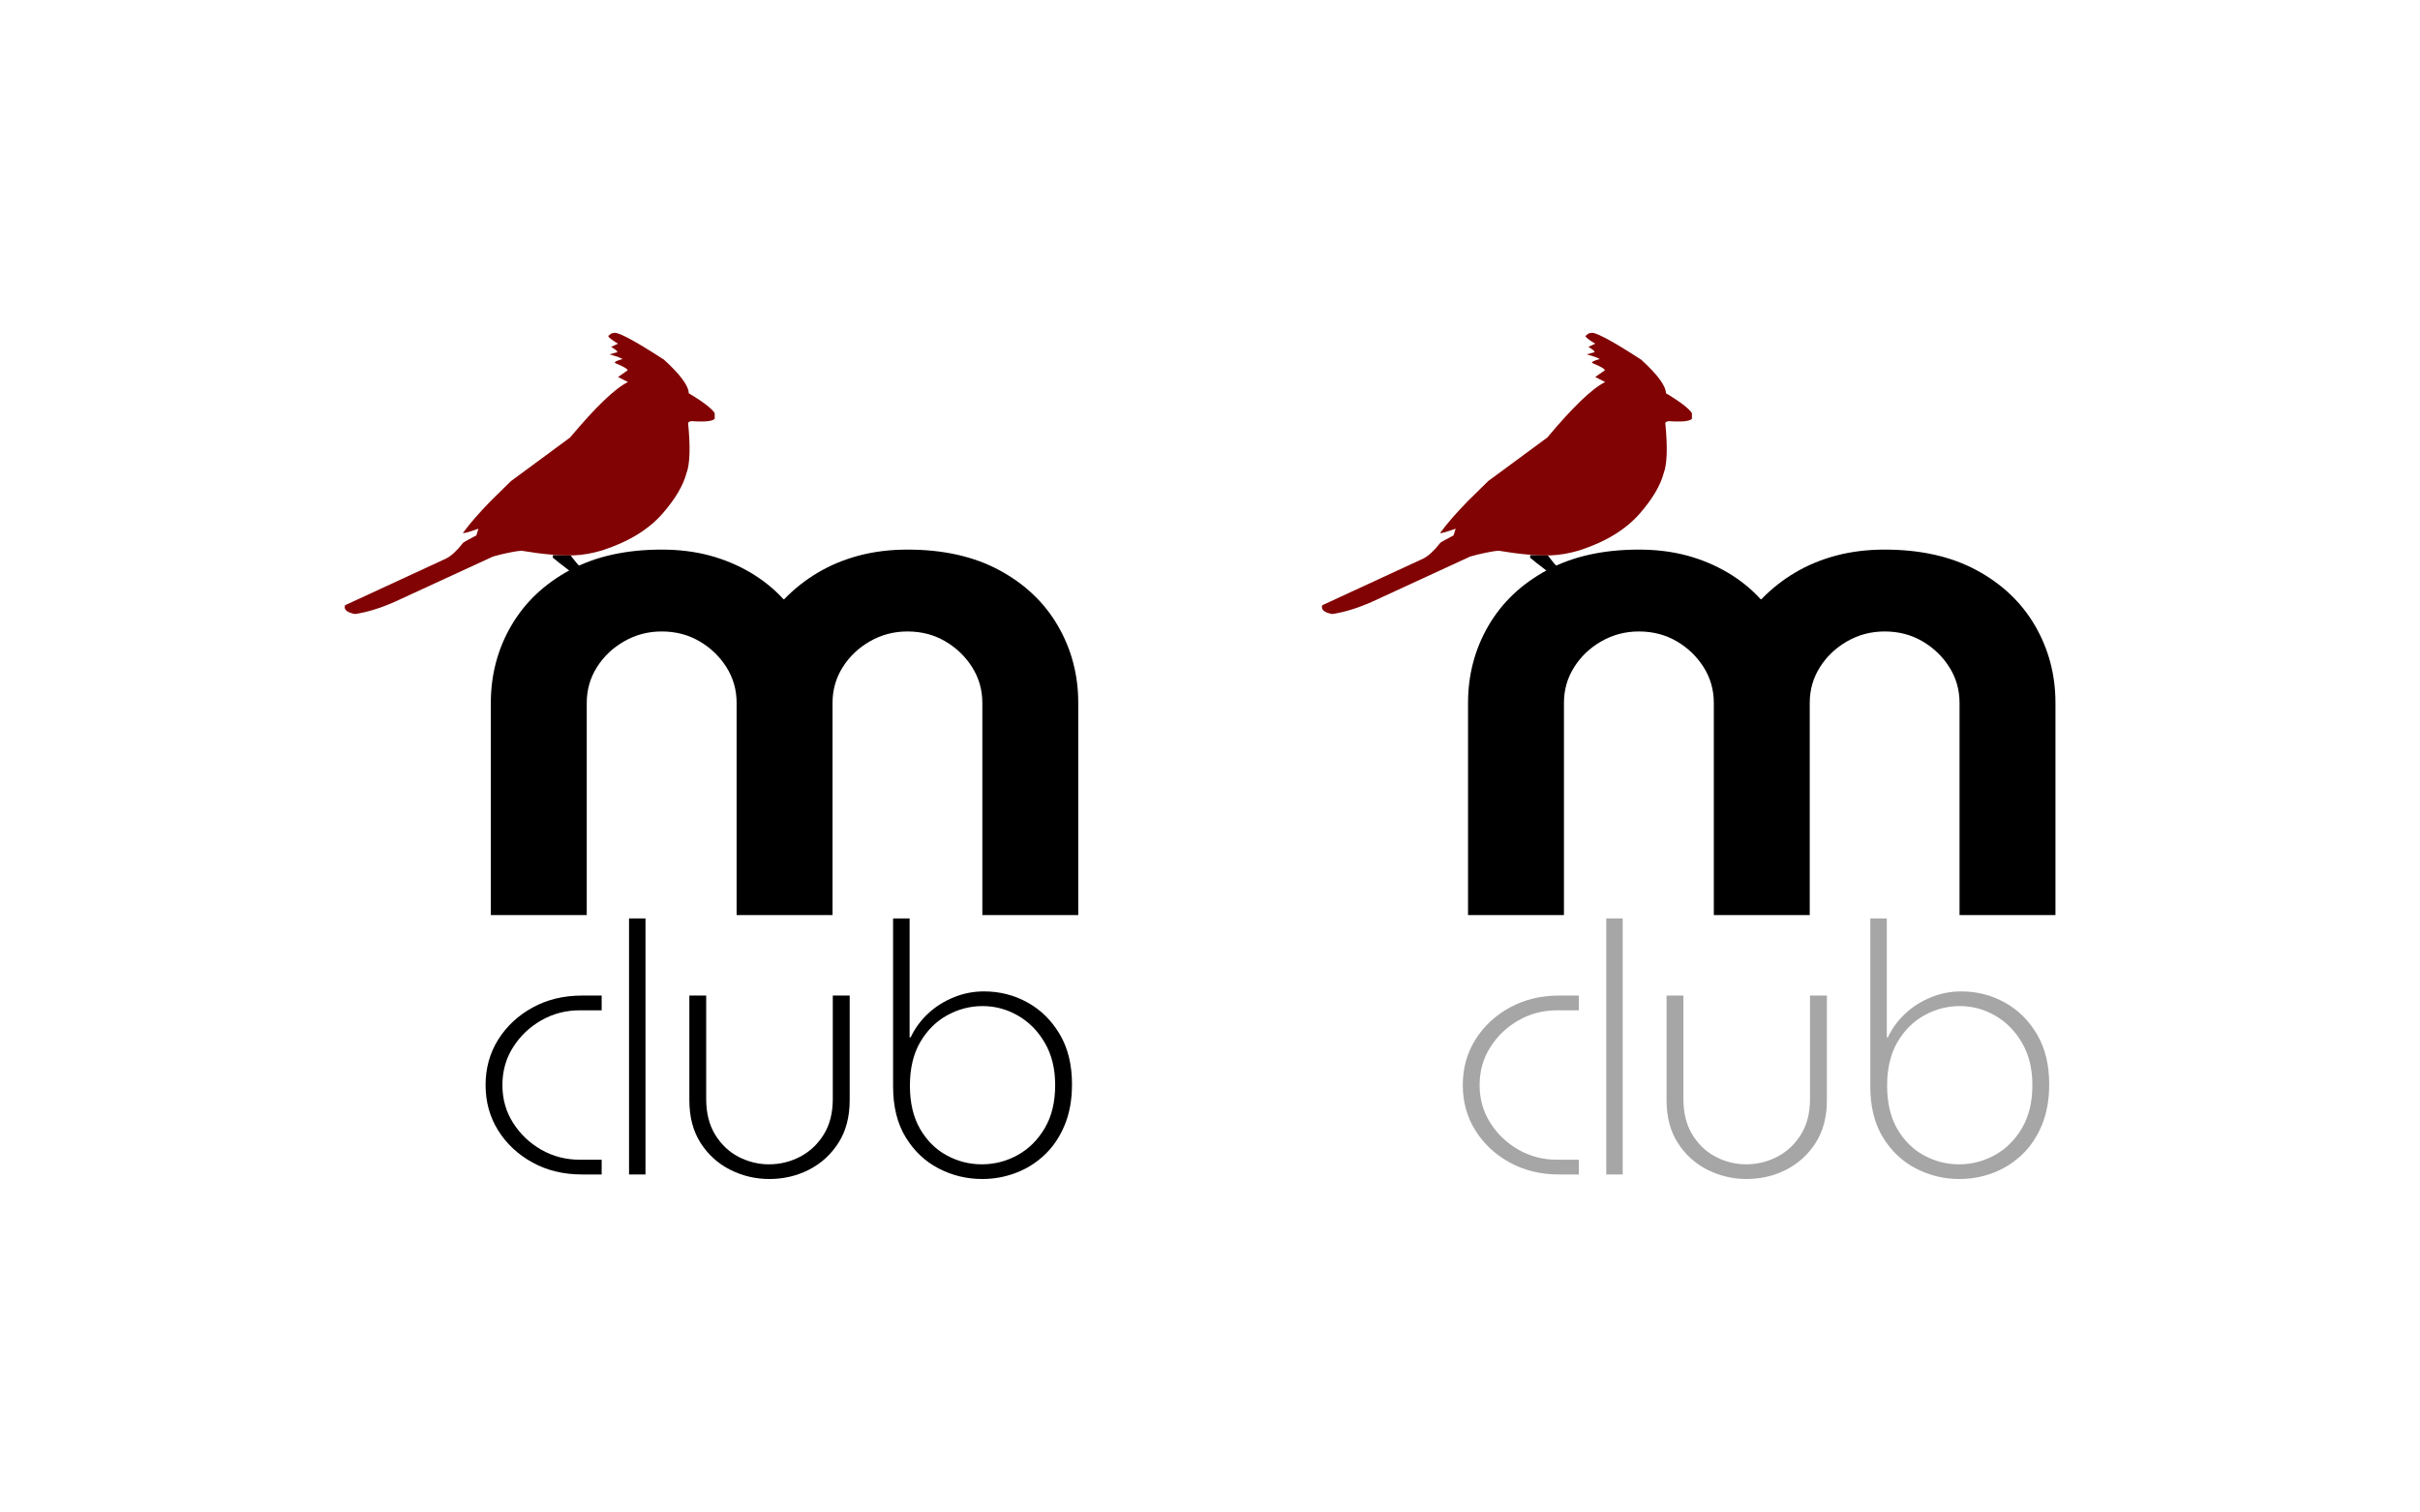 <svg xmlns="http://www.w3.org/2000/svg" xmlns:xlink="http://www.w3.org/1999/xlink" width="800" zoomAndPan="magnify" viewBox="0 0 600 375" height="500" preserveAspectRatio="xMidYMid meet" version="1.0"><defs><g/><clipPath id="d0abb8b734"><path d="M 379.406 137.688 L 396.656 137.688 L 396.656 146.688 L 379.406 146.688 Z M 379.406 137.688 " clip-rule="nonzero"/></clipPath><clipPath id="8f036b8dc5"><path d="M 379.406 137.688 L 396.656 137.688 L 396.656 146 L 379.406 146 Z M 379.406 137.688 " clip-rule="nonzero"/></clipPath><clipPath id="66b75245c4"><path d="M 327.234 82 L 419.484 82 L 419.484 152.375 L 327.234 152.375 Z M 327.234 82 " clip-rule="nonzero"/></clipPath><clipPath id="a4185ff440"><path d="M 137.125 137.688 L 154.375 137.688 L 154.375 146.688 L 137.125 146.688 Z M 137.125 137.688 " clip-rule="nonzero"/></clipPath><clipPath id="26bccfed29"><path d="M 137.125 137.688 L 154.375 137.688 L 154.375 146 L 137.125 146 Z M 137.125 137.688 " clip-rule="nonzero"/></clipPath><clipPath id="252153e3f7"><path d="M 85 82 L 177.199 82 L 177.199 152.375 L 85 152.375 Z M 85 82 " clip-rule="nonzero"/></clipPath></defs><g fill="#000000" fill-opacity="1"><g transform="translate(352.695, 226.875)"><g><path d="M 11.281 0 L 11.281 -52.594 C 11.281 -59.539 12.957 -65.906 16.312 -71.688 C 19.676 -77.477 24.508 -82.078 30.812 -85.484 C 37.125 -88.898 44.734 -90.609 53.641 -90.609 C 57.922 -90.609 61.883 -90.117 65.531 -89.141 C 69.176 -88.16 72.562 -86.742 75.688 -84.891 C 78.812 -83.035 81.531 -80.836 83.844 -78.297 L 84.016 -78.297 C 86.453 -80.836 89.227 -83.035 92.344 -84.891 C 95.469 -86.742 98.883 -88.16 102.594 -89.141 C 106.301 -90.117 110.297 -90.609 114.578 -90.609 C 123.484 -90.609 131.086 -88.898 137.391 -85.484 C 143.703 -82.078 148.535 -77.477 151.891 -71.688 C 155.242 -65.906 156.922 -59.539 156.922 -52.594 L 156.922 0 L 133.141 0 L 133.141 -52.594 C 133.141 -55.832 132.301 -58.781 130.625 -61.438 C 128.945 -64.102 126.719 -66.25 123.938 -67.875 C 121.164 -69.5 118.047 -70.312 114.578 -70.312 C 111.211 -70.312 108.113 -69.5 105.281 -67.875 C 102.445 -66.25 100.191 -64.102 98.516 -61.438 C 96.836 -58.781 96 -55.832 96 -52.594 L 96 0 L 72.219 0 L 72.219 -52.594 C 72.219 -55.832 71.379 -58.781 69.703 -61.438 C 68.023 -64.102 65.797 -66.25 63.016 -67.875 C 60.234 -69.5 57.109 -70.312 53.641 -70.312 C 50.285 -70.312 47.188 -69.5 44.344 -67.875 C 41.508 -66.25 39.254 -64.102 37.578 -61.438 C 35.898 -58.781 35.062 -55.832 35.062 -52.594 L 35.062 0 Z M 11.281 0 "/></g></g></g><g clip-path="url(#d0abb8b734)"><path fill="#000000" d="M 393.996 106.293 L 394.289 106.32 C 395.535 106.391 396.668 106.816 397.691 107.586 C 399.395 109.18 400.492 110.691 400.977 112.125 L 404.172 113.215 C 402.047 114.191 400.82 115.137 400.492 116.051 L 400.074 116.875 C 399.422 119.266 398.832 121.242 398.305 122.809 C 397.688 124.438 397.09 125.844 396.516 127.02 C 394.961 130.039 393.398 132.242 391.82 133.629 C 389.641 135.73 386.242 137.211 381.625 138.07 C 380.66 138.273 379.047 138.398 376.781 138.441 C 374.02 138.441 371.062 138.281 367.918 137.965 L 366.773 138.145 C 365.785 138.395 364.066 139.086 361.625 140.219 C 361.105 140.355 360.734 140.383 360.512 140.301 C 353.184 144.566 348.953 146.66 347.816 146.586 C 347.59 146.551 347.688 146.344 348.109 145.957 L 347.352 146.035 C 347.715 145.395 347.652 145.023 347.176 144.914 C 349.051 144 350.902 143.016 352.734 141.961 C 357.277 139.199 359.977 137.457 360.832 136.738 C 364.012 134.535 367.812 131.391 372.234 127.309 C 375.043 124.656 377.684 121.91 380.156 119.074 C 382.359 116.617 384.926 113.309 387.844 109.148 L 388.75 108.277 C 389.887 107.027 391.637 106.367 393.996 106.293 " fill-opacity="1" fill-rule="nonzero"/></g><g clip-path="url(#8f036b8dc5)"><path fill="#000000" d="M 376.473 135.531 L 383.066 136.719 C 384.793 139.199 386.09 140.691 386.957 141.199 L 388.035 141.754 C 388.195 141.844 388.535 141.953 389.051 142.086 C 389.41 142.176 390.543 142.281 392.449 142.398 C 392.855 142.457 393.297 142.59 393.77 142.797 C 394.352 143.078 395.227 143.91 396.395 145.281 C 394.762 144.145 391.945 143.508 387.945 143.371 C 386.375 143.395 385.242 143.52 384.547 143.746 C 384.086 143.879 383.688 144.023 383.355 144.176 C 383.117 144.285 382.574 144.586 381.734 145.074 C 381.516 145.172 381.391 145.215 381.352 145.203 C 381.223 145.16 381.184 145.066 381.238 144.918 L 382.09 143.719 C 381.777 143.598 381.113 143.895 380.086 144.609 C 380.027 144.602 379.992 144.566 379.992 144.504 C 380.004 144.379 380.047 144.258 380.113 144.145 C 380.523 143.555 380.906 143.137 381.262 142.891 C 381.441 142.734 382.152 142.438 383.402 142 C 383.543 141.926 383.586 141.824 383.531 141.691 C 383.453 141.543 383.34 141.406 383.191 141.285 C 381.785 140.246 380.137 138.941 378.25 137.367 C 377.703 136.867 377.113 136.254 376.473 135.531 " fill-opacity="1" fill-rule="nonzero"/></g><g clip-path="url(#66b75245c4)"><path fill="#820303" d="M 394.41 82.578 L 394.27 82.586 C 394.094 82.598 393.945 82.641 393.828 82.707 L 393.086 83.293 C 393.141 83.641 393.945 84.277 395.504 85.207 L 393.809 86.004 C 394.914 86.691 395.418 87.09 395.316 87.207 C 395.328 87.273 395.297 87.324 395.23 87.359 L 393.398 87.848 C 395.387 88.418 396.457 88.816 396.605 89.047 C 395.266 89.367 394.641 89.684 394.73 89.992 C 396.914 90.891 397.965 91.504 397.879 91.828 L 395.516 93.469 L 397.973 94.723 C 394.781 96.285 390 100.871 383.621 108.48 L 368.977 119.273 L 363.93 124.23 C 361.035 127.207 358.758 129.82 357.105 132.07 C 356.891 132.375 358.16 132.047 360.91 131.09 L 360.379 132.758 C 358.684 133.621 357.586 134.23 357.09 134.59 C 355.633 136.48 354.246 137.773 352.934 138.461 L 327.832 150.062 C 327.461 151.129 328.285 151.855 330.305 152.242 C 333.266 151.809 336.535 150.805 340.113 149.23 L 364.496 137.992 L 366.387 137.488 C 368.984 136.879 370.73 136.566 371.633 136.555 C 376.797 137.422 381.109 137.801 384.57 137.691 C 386.746 137.609 389.051 137.207 391.48 136.492 C 398.074 134.375 403.121 131.293 406.621 127.254 C 409.703 123.688 411.648 120.406 412.457 117.41 C 413.344 115.141 413.484 110.949 412.883 104.844 C 413.012 104.617 413.289 104.477 413.715 104.422 C 416.09 104.578 417.707 104.531 418.57 104.289 C 419.379 104.105 419.773 103.695 419.758 103.055 C 419.539 101.898 417.301 100.047 413.051 97.5 C 413 95.633 410.949 92.855 406.891 89.164 C 399.406 84.312 395.246 82.117 394.41 82.578 " fill-opacity="1" fill-rule="nonzero"/></g><g fill="#a6a6a6" fill-opacity="1"><g transform="translate(357.894, 291.194)"><g><path d="M 28.703 0 C 24.117 0 20.031 -0.984 16.438 -2.953 C 12.844 -4.922 10 -7.57 7.906 -10.906 C 5.82 -14.25 4.781 -18.004 4.781 -22.172 C 4.781 -26.348 5.82 -30.102 7.906 -33.438 C 10 -36.77 12.844 -39.422 16.438 -41.391 C 20.031 -43.367 24.117 -44.359 28.703 -44.359 L 33.562 -44.359 L 33.562 -40.703 L 28.172 -40.703 C 24.691 -40.703 21.504 -39.875 18.609 -38.219 C 15.711 -36.57 13.379 -34.352 11.609 -31.562 C 9.836 -28.781 8.953 -25.648 8.953 -22.172 C 8.953 -18.691 9.836 -15.562 11.609 -12.781 C 13.379 -10 15.711 -7.781 18.609 -6.125 C 21.504 -4.477 24.691 -3.656 28.172 -3.656 L 33.562 -3.656 L 33.562 0 Z M 28.703 0 "/></g></g></g><g fill="#a6a6a6" fill-opacity="1"><g transform="translate(391.196, 291.194)"><g><path d="M 7.047 0 L 7.047 -63.484 L 11.125 -63.484 L 11.125 0 Z M 7.047 0 "/></g></g></g><g fill="#a6a6a6" fill-opacity="1"><g transform="translate(406.151, 291.194)"><g><path d="M 26.875 1.125 C 23.445 1.125 20.211 0.359 17.172 -1.172 C 14.129 -2.711 11.68 -4.93 9.828 -7.828 C 7.973 -10.723 7.047 -14.258 7.047 -18.438 L 7.047 -44.359 L 11.219 -44.359 L 11.219 -18.703 C 11.219 -15.223 11.969 -12.266 13.469 -9.828 C 14.977 -7.391 16.922 -5.562 19.297 -4.344 C 21.68 -3.125 24.176 -2.516 26.781 -2.516 C 29.508 -2.516 32.078 -3.141 34.484 -4.391 C 36.891 -5.641 38.844 -7.469 40.344 -9.875 C 41.852 -12.281 42.609 -15.223 42.609 -18.703 L 42.609 -44.359 L 46.797 -44.359 L 46.797 -18.438 C 46.797 -14.258 45.863 -10.723 44 -7.828 C 42.145 -4.93 39.707 -2.711 36.688 -1.172 C 33.676 0.359 30.406 1.125 26.875 1.125 Z M 26.875 1.125 "/></g></g></g><g fill="#a6a6a6" fill-opacity="1"><g transform="translate(456.756, 291.194)"><g><path d="M 29.047 1.125 C 25.223 1.125 21.629 0.254 18.266 -1.484 C 14.898 -3.223 12.172 -5.801 10.078 -9.219 C 7.992 -12.633 6.953 -16.836 6.953 -21.828 L 6.953 -63.484 L 11.047 -63.484 L 11.047 -34 L 11.312 -34 C 12.352 -36.207 13.785 -38.164 15.609 -39.875 C 17.43 -41.582 19.547 -42.926 21.953 -43.906 C 24.359 -44.895 26.867 -45.391 29.484 -45.391 C 33.367 -45.391 36.961 -44.477 40.266 -42.656 C 43.566 -40.832 46.234 -38.207 48.266 -34.781 C 50.297 -31.363 51.312 -27.219 51.312 -22.344 C 51.312 -18.52 50.703 -15.145 49.484 -12.219 C 48.266 -9.289 46.609 -6.836 44.516 -4.859 C 42.43 -2.891 40.055 -1.398 37.391 -0.391 C 34.723 0.617 31.941 1.125 29.047 1.125 Z M 28.953 -2.516 C 32.086 -2.516 35.031 -3.27 37.781 -4.781 C 40.539 -6.289 42.789 -8.508 44.531 -11.438 C 46.27 -14.363 47.141 -17.941 47.141 -22.172 C 47.141 -26.234 46.281 -29.727 44.562 -32.656 C 42.852 -35.582 40.633 -37.828 37.906 -39.391 C 35.188 -40.961 32.266 -41.75 29.141 -41.75 C 26.066 -41.75 23.148 -40.992 20.391 -39.484 C 17.641 -37.973 15.406 -35.754 13.688 -32.828 C 11.977 -29.898 11.125 -26.289 11.125 -22 C 11.125 -17.77 11.961 -14.203 13.641 -11.297 C 15.328 -8.398 17.531 -6.211 20.25 -4.734 C 22.977 -3.254 25.879 -2.516 28.953 -2.516 Z M 28.953 -2.516 "/></g></g></g><g fill="#000000" fill-opacity="1"><g transform="translate(110.413, 226.875)"><g><path d="M 11.281 0 L 11.281 -52.594 C 11.281 -59.539 12.957 -65.906 16.312 -71.688 C 19.676 -77.477 24.508 -82.078 30.812 -85.484 C 37.125 -88.898 44.734 -90.609 53.641 -90.609 C 57.922 -90.609 61.883 -90.117 65.531 -89.141 C 69.176 -88.16 72.562 -86.742 75.688 -84.891 C 78.812 -83.035 81.531 -80.836 83.844 -78.297 L 84.016 -78.297 C 86.453 -80.836 89.227 -83.035 92.344 -84.891 C 95.469 -86.742 98.883 -88.16 102.594 -89.141 C 106.301 -90.117 110.297 -90.609 114.578 -90.609 C 123.484 -90.609 131.086 -88.898 137.391 -85.484 C 143.703 -82.078 148.535 -77.477 151.891 -71.688 C 155.242 -65.906 156.922 -59.539 156.922 -52.594 L 156.922 0 L 133.141 0 L 133.141 -52.594 C 133.141 -55.832 132.301 -58.781 130.625 -61.438 C 128.945 -64.102 126.719 -66.25 123.938 -67.875 C 121.164 -69.5 118.047 -70.312 114.578 -70.312 C 111.211 -70.312 108.113 -69.5 105.281 -67.875 C 102.445 -66.25 100.191 -64.102 98.516 -61.438 C 96.836 -58.781 96 -55.832 96 -52.594 L 96 0 L 72.219 0 L 72.219 -52.594 C 72.219 -55.832 71.379 -58.781 69.703 -61.438 C 68.023 -64.102 65.797 -66.25 63.016 -67.875 C 60.234 -69.5 57.109 -70.312 53.641 -70.312 C 50.285 -70.312 47.188 -69.5 44.344 -67.875 C 41.508 -66.25 39.254 -64.102 37.578 -61.438 C 35.898 -58.781 35.062 -55.832 35.062 -52.594 L 35.062 0 Z M 11.281 0 "/></g></g></g><g clip-path="url(#a4185ff440)"><path fill="#000000" d="M 151.715 106.293 L 152.004 106.32 C 153.254 106.391 154.387 106.816 155.406 107.586 C 157.113 109.18 158.207 110.691 158.695 112.125 L 161.891 113.215 C 159.766 114.191 158.539 115.137 158.207 116.051 L 157.789 116.875 C 157.137 119.266 156.547 121.242 156.023 122.809 C 155.406 124.438 154.809 125.844 154.23 127.02 C 152.68 130.039 151.113 132.242 149.539 133.629 C 147.359 135.73 143.961 137.211 139.344 138.07 C 138.379 138.273 136.762 138.398 134.5 138.441 C 131.734 138.441 128.781 138.281 125.637 137.965 L 124.492 138.145 C 123.5 138.395 121.785 139.086 119.344 140.219 C 118.824 140.355 118.453 140.383 118.227 140.301 C 110.902 144.566 106.672 146.66 105.531 146.586 C 105.309 146.551 105.406 146.344 105.828 145.957 L 105.07 146.035 C 105.43 145.395 105.371 145.023 104.891 144.914 C 106.766 144 108.621 143.016 110.453 141.961 C 114.996 139.199 117.695 137.457 118.551 136.738 C 121.73 134.535 125.531 131.391 129.953 127.309 C 132.762 124.656 135.402 121.91 137.871 119.074 C 140.078 116.617 142.641 113.309 145.562 109.148 L 146.469 108.277 C 147.605 107.027 149.355 106.367 151.715 106.293 " fill-opacity="1" fill-rule="nonzero"/></g><g clip-path="url(#26bccfed29)"><path fill="#000000" d="M 134.188 135.531 L 140.785 136.719 C 142.508 139.199 143.805 140.691 144.676 141.199 L 145.754 141.754 C 145.914 141.844 146.25 141.953 146.77 142.086 C 147.125 142.176 148.258 142.281 150.164 142.398 C 150.574 142.457 151.016 142.59 151.488 142.797 C 152.07 143.078 152.945 143.91 154.113 145.281 C 152.48 144.145 149.66 143.508 145.664 143.371 C 144.09 143.395 142.957 143.52 142.266 143.746 C 141.801 143.879 141.406 144.023 141.074 144.176 C 140.836 144.285 140.293 144.586 139.449 145.074 C 139.234 145.172 139.105 145.215 139.066 145.203 C 138.938 145.16 138.902 145.066 138.957 144.918 L 139.805 143.719 C 139.496 143.598 138.828 143.895 137.805 144.609 C 137.742 144.602 137.711 144.566 137.707 144.504 C 137.723 144.379 137.766 144.258 137.832 144.145 C 138.242 143.555 138.625 143.137 138.977 142.891 C 139.156 142.734 139.871 142.438 141.121 142 C 141.262 141.926 141.305 141.824 141.25 141.691 C 141.172 141.543 141.059 141.406 140.91 141.285 C 139.5 140.246 137.855 138.941 135.969 137.367 C 135.422 136.867 134.828 136.254 134.188 135.531 " fill-opacity="1" fill-rule="nonzero"/></g><g clip-path="url(#252153e3f7)"><path fill="#820303" d="M 152.129 82.578 L 151.988 82.586 C 151.809 82.598 151.664 82.641 151.547 82.707 L 150.805 83.293 C 150.859 83.641 151.664 84.277 153.219 85.207 L 151.523 86.004 C 152.633 86.691 153.137 87.09 153.035 87.207 C 153.043 87.273 153.016 87.324 152.949 87.359 L 151.113 87.848 C 153.105 88.418 154.172 88.816 154.32 89.047 C 152.984 89.367 152.359 89.684 152.449 89.992 C 154.633 90.891 155.68 91.504 155.598 91.828 L 153.234 93.469 L 155.691 94.723 C 152.5 96.285 147.715 100.871 141.336 108.48 L 126.695 119.273 L 121.648 124.23 C 118.75 127.207 116.477 129.82 114.82 132.07 C 114.609 132.375 115.875 132.047 118.625 131.09 L 118.098 132.758 C 116.402 133.621 115.305 134.23 114.809 134.59 C 113.348 136.48 111.961 137.773 110.648 138.461 L 85.547 150.062 C 85.176 151.129 86 151.855 88.02 152.242 C 90.98 151.809 94.25 150.805 97.832 149.23 L 122.215 137.992 L 124.105 137.488 C 126.699 136.879 128.449 136.566 129.352 136.555 C 134.516 137.422 138.828 137.801 142.289 137.691 C 144.465 137.609 146.77 137.207 149.199 136.492 C 155.793 134.375 160.84 131.293 164.34 127.254 C 167.422 123.688 169.367 120.406 170.172 117.41 C 171.059 115.141 171.203 110.949 170.602 104.844 C 170.727 104.617 171.004 104.477 171.43 104.422 C 173.805 104.578 175.426 104.531 176.289 104.289 C 177.094 104.105 177.492 103.695 177.477 103.055 C 177.254 101.898 175.02 100.047 170.766 97.5 C 170.719 95.633 168.668 92.855 164.609 89.164 C 157.121 84.312 152.961 82.117 152.129 82.578 " fill-opacity="1" fill-rule="nonzero"/></g><g fill="#000000" fill-opacity="1"><g transform="translate(115.611, 291.194)"><g><path d="M 28.703 0 C 24.117 0 20.031 -0.984 16.438 -2.953 C 12.844 -4.922 10 -7.57 7.906 -10.906 C 5.82 -14.25 4.781 -18.004 4.781 -22.172 C 4.781 -26.348 5.82 -30.102 7.906 -33.438 C 10 -36.77 12.844 -39.422 16.438 -41.391 C 20.031 -43.367 24.117 -44.359 28.703 -44.359 L 33.562 -44.359 L 33.562 -40.703 L 28.172 -40.703 C 24.691 -40.703 21.504 -39.875 18.609 -38.219 C 15.711 -36.57 13.379 -34.352 11.609 -31.562 C 9.836 -28.781 8.953 -25.648 8.953 -22.172 C 8.953 -18.691 9.836 -15.562 11.609 -12.781 C 13.379 -10 15.711 -7.781 18.609 -6.125 C 21.504 -4.477 24.691 -3.656 28.172 -3.656 L 33.562 -3.656 L 33.562 0 Z M 28.703 0 "/></g></g></g><g fill="#000000" fill-opacity="1"><g transform="translate(148.913, 291.194)"><g><path d="M 7.047 0 L 7.047 -63.484 L 11.125 -63.484 L 11.125 0 Z M 7.047 0 "/></g></g></g><g fill="#000000" fill-opacity="1"><g transform="translate(163.868, 291.194)"><g><path d="M 26.875 1.125 C 23.445 1.125 20.211 0.359 17.172 -1.172 C 14.129 -2.711 11.68 -4.93 9.828 -7.828 C 7.973 -10.723 7.047 -14.258 7.047 -18.438 L 7.047 -44.359 L 11.219 -44.359 L 11.219 -18.703 C 11.219 -15.223 11.969 -12.266 13.469 -9.828 C 14.977 -7.391 16.922 -5.562 19.297 -4.344 C 21.68 -3.125 24.176 -2.516 26.781 -2.516 C 29.508 -2.516 32.078 -3.141 34.484 -4.391 C 36.891 -5.641 38.844 -7.469 40.344 -9.875 C 41.852 -12.281 42.609 -15.223 42.609 -18.703 L 42.609 -44.359 L 46.797 -44.359 L 46.797 -18.438 C 46.797 -14.258 45.863 -10.723 44 -7.828 C 42.145 -4.93 39.707 -2.711 36.688 -1.172 C 33.676 0.359 30.406 1.125 26.875 1.125 Z M 26.875 1.125 "/></g></g></g><g fill="#000000" fill-opacity="1"><g transform="translate(214.473, 291.194)"><g><path d="M 29.047 1.125 C 25.223 1.125 21.629 0.254 18.266 -1.484 C 14.898 -3.223 12.172 -5.801 10.078 -9.219 C 7.992 -12.633 6.953 -16.836 6.953 -21.828 L 6.953 -63.484 L 11.047 -63.484 L 11.047 -34 L 11.312 -34 C 12.352 -36.207 13.785 -38.164 15.609 -39.875 C 17.43 -41.582 19.547 -42.926 21.953 -43.906 C 24.359 -44.895 26.867 -45.391 29.484 -45.391 C 33.367 -45.391 36.961 -44.477 40.266 -42.656 C 43.566 -40.832 46.234 -38.207 48.266 -34.781 C 50.297 -31.363 51.312 -27.219 51.312 -22.344 C 51.312 -18.52 50.703 -15.145 49.484 -12.219 C 48.266 -9.289 46.609 -6.836 44.516 -4.859 C 42.43 -2.891 40.055 -1.398 37.391 -0.391 C 34.723 0.617 31.941 1.125 29.047 1.125 Z M 28.953 -2.516 C 32.086 -2.516 35.031 -3.27 37.781 -4.781 C 40.539 -6.289 42.789 -8.508 44.531 -11.438 C 46.27 -14.363 47.141 -17.941 47.141 -22.172 C 47.141 -26.234 46.281 -29.727 44.562 -32.656 C 42.852 -35.582 40.633 -37.828 37.906 -39.391 C 35.188 -40.961 32.266 -41.75 29.141 -41.75 C 26.066 -41.75 23.148 -40.992 20.391 -39.484 C 17.641 -37.973 15.406 -35.754 13.688 -32.828 C 11.977 -29.898 11.125 -26.289 11.125 -22 C 11.125 -17.77 11.961 -14.203 13.641 -11.297 C 15.328 -8.398 17.531 -6.211 20.25 -4.734 C 22.977 -3.254 25.879 -2.516 28.953 -2.516 Z M 28.953 -2.516 "/></g></g></g></svg>